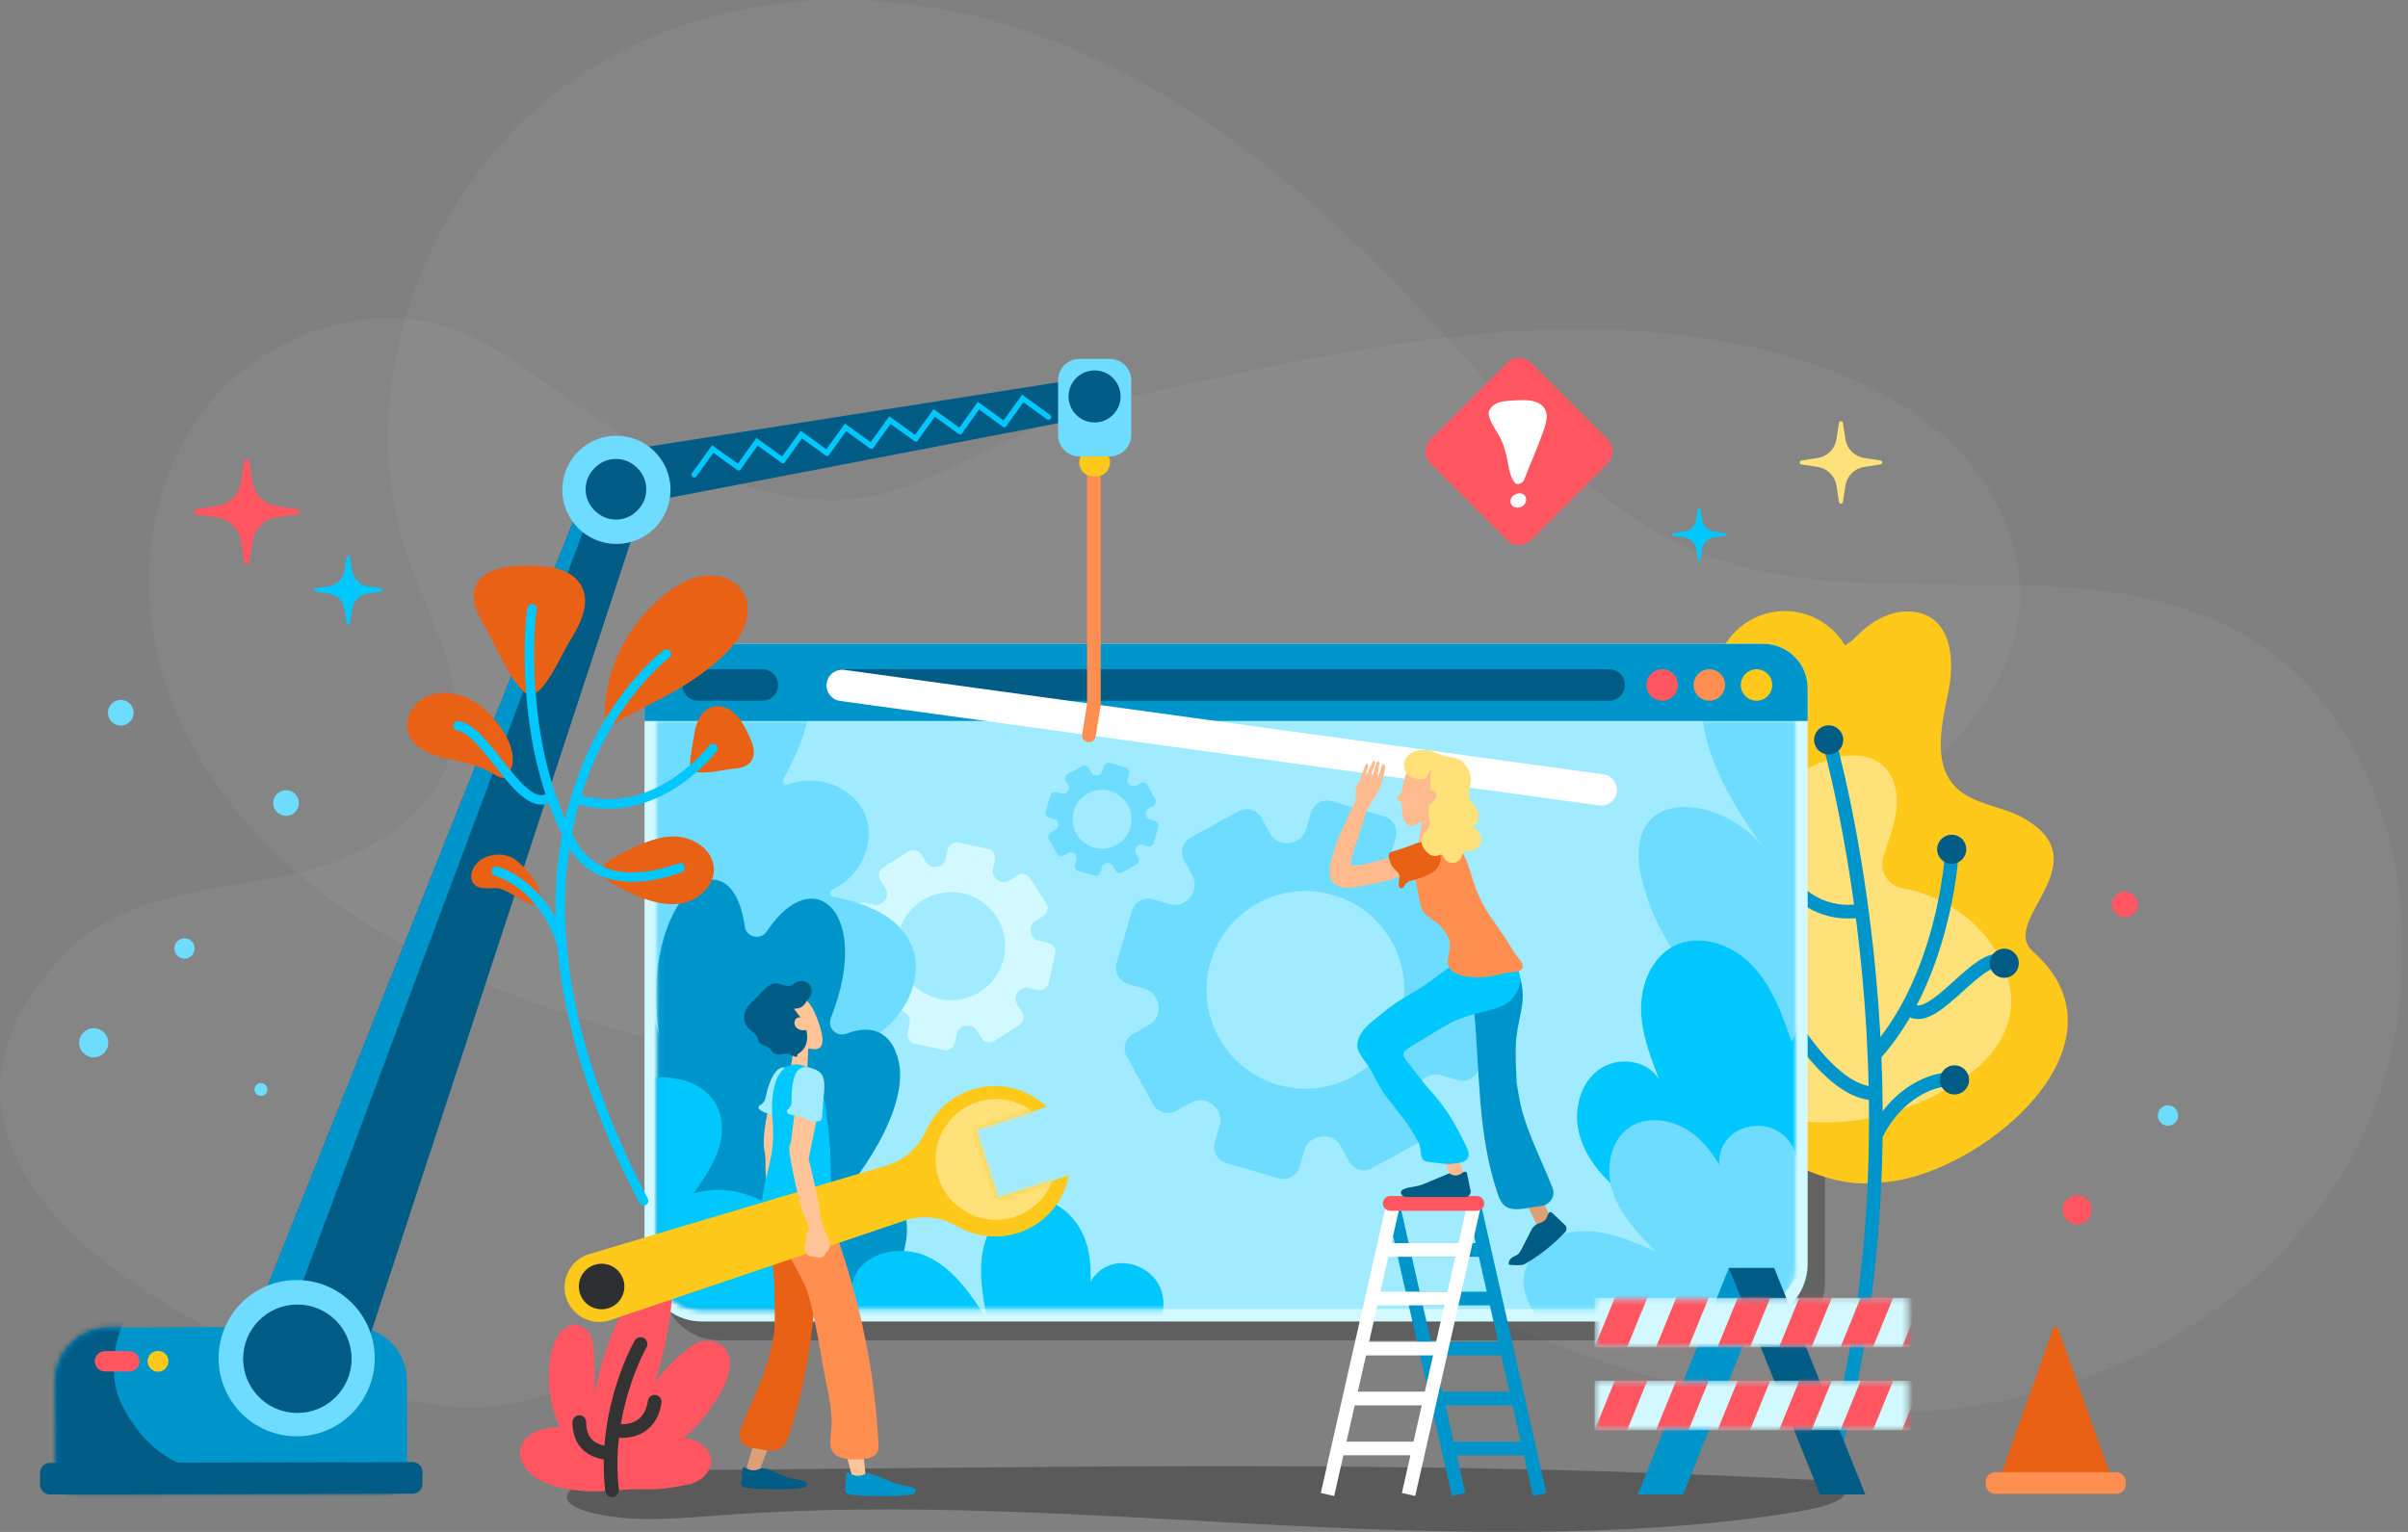 <svg width="440" height="280" viewBox="0 0 440 280" fill="none" xmlns="http://www.w3.org/2000/svg">
<rect x="0" y="0" width="440" height="280" fill="#808080" stroke="none"/>
<path opacity="0.04" d="M199.987 210.167C219.427 214.71 237.409 224.578 255.602 233.347C284.931 247.483 316.204 259.126 348.217 258.111C380.229 257.097 413.298 241.44 429.78 211.413C446.261 181.366 440.683 136.718 413.446 118.186C382.744 97.288 340.927 114.996 307.562 99.761C289.157 91.351 275.697 74.024 261.582 58.578C240.515 35.567 215.962 15.366 187.563 5.688C159.163 -3.989 126.433 -1.919 102.006 16.549C77.558 35.017 64.056 71.531 74.558 101.979C78.298 112.777 84.848 123.448 83.073 134.816C80.728 149.924 65.176 157.594 51.399 160.236C37.622 162.856 22.302 163.595 12.096 174.055C-30.967 218.238 52.54 254.562 81.911 257.055C102.682 258.809 115.255 247.187 129.687 232.354C150.099 211.435 172.032 203.659 199.987 210.167Z" fill="white"/>
<path opacity="0.04" d="M129.665 86.639C120.326 83.702 113.67 79.645 106.063 74.489C98.456 69.312 91.314 63.142 82.65 60.099C66.57 54.457 47.532 61.472 37.22 75.038C26.887 88.625 24.838 107.431 29.825 123.744C34.811 140.035 46.201 153.897 59.914 164.018C73.628 174.161 89.581 180.838 105.809 186.036C146.168 198.968 189.507 203.13 231.387 196.622C273.267 190.114 313.626 172.787 346.251 145.719C356.986 136.823 367.466 125.73 368.945 111.868C370.15 100.606 364.931 89.28 356.859 81.335C348.808 73.369 338.18 68.467 327.297 65.297C289.115 54.182 248.355 63.353 209.496 71.869C170.637 80.384 166.939 100.521 129.665 86.639Z" fill="white"/>
<path d="M71.05 272.924L13.322 273.051C11.568 273.051 10.152 271.635 10.152 269.902L10.089 252.491C10.067 247.06 14.463 242.644 19.893 242.623L64.499 242.517C69.93 242.496 74.346 246.891 74.346 252.343L74.409 269.543C74.43 271.402 72.909 272.924 71.05 272.924Z" fill="#0095CA"/>
<mask id="mask0_4004_19179" style="mask-type:luminance" maskUnits="userSpaceOnUse" x="10" y="242" width="65" height="32">
<path d="M70.056 272.945L13.892 273.072C11.842 273.072 10.152 271.402 10.152 269.353L10.089 252.512C10.067 247.081 14.463 242.665 19.893 242.644L64.499 242.538C69.93 242.517 74.346 246.912 74.346 252.364L74.409 268.571C74.43 270.959 72.465 272.924 70.056 272.945Z" fill="white"/>
</mask>
<g mask="url(#mask0_4004_19179)">
<path d="M25.472 237.129C21.034 242.095 19.28 250.716 22.239 256.696C25.197 262.676 29.867 267.62 38.256 269.226C46.306 270.747 84.404 268.761 90.595 271.255C93.68 272.501 97.146 274.445 97.526 277.763C97.843 280.446 62.027 288.391 59.597 289.553C57.146 290.716 54.357 290.8 51.652 290.864C44.13 291.054 36.607 291.244 29.085 291.455C23.338 291.603 17.315 291.688 12.202 289.067C8.039 286.933 4.891 283.172 2.693 279.052C0.496 274.931 -0.836 270.388 -2.146 265.909C-3.498 261.26 -4.871 256.569 -5.167 251.751C-5.463 246.934 -4.576 241.883 -1.808 237.911C1.32 233.474 6.602 230.832 11.991 230.135C17.379 229.438 25.282 229.839 30.437 231.572L25.472 237.129Z" fill="#005B85"/>
</g>
<path d="M75.424 273.008L9.117 273.156C8.123 273.156 7.32 272.353 7.32 271.381V269.184C7.32 268.191 8.123 267.388 9.095 267.388L75.402 267.24C76.395 267.24 77.198 268.043 77.198 269.015V271.212C77.198 272.205 76.395 273.008 75.424 273.008Z" fill="#005B85"/>
<path d="M23.633 250.673H19.174C18.16 250.673 17.315 249.849 17.315 248.814C17.315 247.8 18.139 246.955 19.174 246.955H23.633C24.647 246.955 25.492 247.779 25.492 248.814C25.492 249.849 24.668 250.673 23.633 250.673Z" fill="#FF5662"/>
<path d="M28.873 250.716C29.924 250.716 30.775 249.864 30.775 248.814C30.775 247.764 29.924 246.912 28.873 246.912C27.823 246.912 26.972 247.764 26.972 248.814C26.972 249.864 27.823 250.716 28.873 250.716Z" fill="#FEC91B"/>
<path d="M63.527 256.569L43.94 247.441L105.936 92.281L116.226 96.021L63.527 256.569Z" fill="#005B85"/>
<path d="M49.433 250.018L108.07 93.062L105.936 92.281L43.94 247.441L49.433 250.018Z" fill="#0095CA"/>
<path d="M198.634 76.327L120.304 91.372L117.79 81.737L197.324 69.248L198.634 76.327Z" fill="#005B85"/>
<path d="M126.854 86.765L130.235 82.074L134.947 85.455" stroke="#00C7FD" stroke-width="1" stroke-miterlimit="10" stroke-linecap="round"/>
<path d="M134.948 85.455L138.329 80.743L143.041 84.145" stroke="#00C7FD" stroke-width="1" stroke-miterlimit="10" stroke-linecap="round"/>
<path d="M143.02 84.145L146.422 79.433L151.112 82.814" stroke="#00C7FD" stroke-width="1" stroke-miterlimit="10" stroke-linecap="round"/>
<path d="M151.112 82.814L154.493 78.123L159.205 81.504" stroke="#00C7FD" stroke-width="1" stroke-miterlimit="10" stroke-linecap="round"/>
<path d="M159.226 81.504L162.607 76.792L167.319 80.173" stroke="#00C7FD" stroke-width="1" stroke-miterlimit="10" stroke-linecap="round"/>
<path d="M167.319 80.173L170.7 75.482L175.412 78.863" stroke="#00C7FD" stroke-width="1" stroke-miterlimit="10" stroke-linecap="round"/>
<path d="M175.412 78.863L178.793 74.151L183.505 77.553" stroke="#00C7FD" stroke-width="1" stroke-miterlimit="10" stroke-linecap="round"/>
<path d="M183.484 77.553L186.886 72.841L191.577 76.221" stroke="#00C7FD" stroke-width="1" stroke-miterlimit="10" stroke-linecap="round"/>
<path d="M112.634 99.422C118.096 99.422 122.523 94.995 122.523 89.533C122.523 84.072 118.096 79.644 112.634 79.644C107.173 79.644 102.745 84.072 102.745 89.533C102.745 94.995 107.173 99.422 112.634 99.422Z" fill="#6DDCFF"/>
<path d="M116.522 93.231L116.353 93.4C114.261 95.492 110.859 95.492 108.746 93.4L108.577 93.231C106.485 91.139 106.485 87.737 108.577 85.624L108.746 85.455C110.838 83.363 114.24 83.363 116.353 85.455L116.522 85.624C118.614 87.737 118.614 91.139 116.522 93.231Z" fill="#005B85"/>
<path d="M54.209 262.528C62.086 262.528 68.472 256.132 68.472 248.243C68.472 240.355 62.086 233.959 54.209 233.959C46.331 233.959 39.946 240.355 39.946 248.243C39.946 256.132 46.331 262.528 54.209 262.528Z" fill="#6DDCFF"/>
<path d="M54.336 258.259C59.809 258.259 64.246 253.822 64.246 248.349C64.246 242.876 59.809 238.439 54.336 238.439C48.863 238.439 44.426 242.876 44.426 248.349C44.426 253.822 48.863 258.259 54.336 258.259Z" fill="#005B85"/>
<path opacity="0.26" d="M322.945 244.968H131.462C125.651 244.968 120.939 240.256 120.939 234.445V129.216C120.939 124.737 124.573 121.102 129.053 121.102H325.354C329.833 121.102 333.468 124.737 333.468 129.216V234.445C333.468 240.256 328.756 244.968 322.945 244.968Z" fill="black"/>
<path d="M371.46 173.907C365.1 168.286 384.075 157.763 369.812 149.565C365.797 147.262 360.536 147.135 357.324 143.839C353.014 139.422 354.852 132.238 356.056 126.195C357.261 120.151 356.352 113.094 350.309 111.932C346.062 111.108 342.047 113.347 339.068 116.475C338.497 117.066 337.842 117.552 337.124 117.975C334.841 114.129 330.615 111.572 325.777 111.699C319.078 111.868 313.584 117.299 313.331 123.997C313.289 125.286 313.415 126.533 313.732 127.716C314.472 130.59 313.88 133.633 312.169 136.063C311.873 136.485 311.598 136.908 311.302 137.33C307.118 143.712 303.674 157.277 310.964 165.391C319.86 175.323 310.753 179.359 308.682 186.691C305.449 198.101 327.129 218.45 343.336 216.125C360.705 215.661 391.09 191.213 371.46 173.907Z" fill="#FEC91B"/>
<path d="M363.768 172.407C359.986 167.103 354.006 163.511 347.604 162.349C345.005 161.884 343.357 159.285 344.096 156.749C344.096 156.728 344.096 156.707 344.117 156.707C344.962 153.833 346.146 151.044 346.505 148.086C346.864 145.128 346.209 141.81 343.969 139.866C341.032 137.309 336.51 137.88 332.897 139.296C325.438 142.233 319.374 148.36 316.246 155.714C315.443 157.573 313.521 158.693 311.534 158.397L310.119 158.207C308.914 158.038 307.667 158.376 306.717 159.137C303.145 162.032 300.99 166.575 300.293 171.181C298.983 179.633 302.131 188.529 308.027 194.742C313.922 200.954 322.353 204.504 330.89 205.074C339.426 205.645 348.047 203.342 355.528 199.158C360.958 196.136 366.156 191.593 367.276 185.465C368.1 180.922 366.473 176.168 363.768 172.407Z" fill="#FFE17A"/>
<path d="M334.144 135.238C334.144 135.238 354.133 204.44 333.235 271.719" stroke="#0095CA" stroke-width="2.5" stroke-miterlimit="10" stroke-linecap="round"/>
<path d="M322.797 153.706C322.797 153.706 326.917 168.35 340.039 166.469" stroke="#0095CA" stroke-width="2.5" stroke-miterlimit="10" stroke-linecap="round"/>
<path d="M356.627 155.228C356.732 157.13 354.936 179.168 342.512 192.776" stroke="#0095CA" stroke-width="2.5" stroke-miterlimit="10" stroke-linecap="round"/>
<path d="M355.211 197.362C355.211 197.362 347.73 197.953 342.934 207.124" stroke="#0095CA" stroke-width="2.5" stroke-miterlimit="10" stroke-linecap="round"/>
<path d="M365.121 175.597C360.451 175.407 352.506 188.36 348.66 184.198" stroke="#0095CA" stroke-width="2.5" stroke-miterlimit="10" stroke-linecap="round"/>
<path d="M334.144 137.901C335.614 137.901 336.806 136.709 336.806 135.238C336.806 133.768 335.614 132.576 334.144 132.576C332.673 132.576 331.481 133.768 331.481 135.238C331.481 136.709 332.673 137.901 334.144 137.901Z" fill="#005B85"/>
<path d="M357.134 200.045C358.604 200.045 359.796 198.853 359.796 197.383C359.796 195.912 358.604 194.72 357.134 194.72C355.663 194.72 354.471 195.912 354.471 197.383C354.471 198.853 355.663 200.045 357.134 200.045Z" fill="#005B85"/>
<path d="M356.627 157.89C358.097 157.89 359.289 156.698 359.289 155.228C359.289 153.757 358.097 152.565 356.627 152.565C355.156 152.565 353.964 153.757 353.964 155.228C353.964 156.698 355.156 157.89 356.627 157.89Z" fill="#005B85"/>
<path d="M366.22 178.725C367.69 178.725 368.882 177.533 368.882 176.062C368.882 174.592 367.69 173.4 366.22 173.4C364.749 173.4 363.557 174.592 363.557 176.062C363.557 177.533 364.749 178.725 366.22 178.725Z" fill="#005B85"/>
<path d="M323.6 180.331C323.6 180.331 333.003 199.876 342.659 199.876" stroke="#0095CA" stroke-width="2.5" stroke-miterlimit="10" stroke-linecap="round"/>
<path d="M319.775 241.545H128.292C122.481 241.545 117.769 236.833 117.769 231.022V125.793C117.769 121.314 121.403 117.679 125.883 117.679H322.184C326.664 117.679 330.298 121.314 330.298 125.793V231.022C330.298 236.833 325.586 241.545 319.775 241.545Z" fill="#D2F9FF"/>
<path d="M120.051 131.773V231.318C120.051 235.692 123.601 239.263 127.996 239.263H320.071C324.445 239.263 328.016 235.713 328.016 231.318V131.773H120.051Z" fill="#A0EBFF"/>
<path d="M191.514 172.322L189.824 171.942C189.063 171.773 188.492 171.16 188.366 170.399C188.366 170.357 188.345 170.315 188.345 170.294C188.197 169.533 188.535 168.751 189.19 168.35L190.648 167.42C191.43 166.913 191.662 165.877 191.155 165.096L188.218 160.51C187.711 159.728 186.675 159.496 185.893 160.003L184.435 160.933C183.78 161.356 182.935 161.313 182.301 160.87C182.28 160.848 182.238 160.827 182.217 160.806C181.583 160.362 181.266 159.581 181.435 158.841L181.815 157.151C182.005 156.242 181.435 155.333 180.526 155.143L175.201 153.981C174.293 153.791 173.384 154.361 173.194 155.27L172.814 156.96C172.645 157.721 172.032 158.292 171.271 158.418C171.229 158.418 171.187 158.44 171.166 158.44C170.405 158.587 169.623 158.249 169.222 157.594L168.292 156.136C167.785 155.355 166.749 155.122 165.967 155.629L161.382 158.566C160.6 159.073 160.368 160.109 160.875 160.891L161.805 162.349C162.227 163.004 162.185 163.849 161.741 164.483C161.72 164.504 161.699 164.546 161.678 164.567C161.234 165.201 160.452 165.518 159.713 165.349L158.022 164.969C157.114 164.779 156.205 165.349 156.015 166.258L154.853 171.583C154.663 172.491 155.233 173.4 156.142 173.59L157.832 173.97C158.593 174.139 159.164 174.752 159.29 175.513C159.29 175.555 159.311 175.597 159.311 175.618C159.459 176.379 159.121 177.161 158.466 177.563L157.008 178.492C156.226 178.999 155.994 180.035 156.501 180.817L159.438 185.402C159.945 186.184 160.981 186.416 161.763 185.909L163.221 184.979C163.876 184.557 164.721 184.599 165.355 185.043C165.376 185.064 165.418 185.085 165.439 185.106C166.073 185.55 166.39 186.332 166.221 187.071L165.841 188.762C165.651 189.67 166.221 190.579 167.13 190.769L172.454 191.931C173.363 192.121 174.272 191.551 174.462 190.642L174.842 188.952C175.011 188.191 175.624 187.621 176.385 187.494C176.427 187.494 176.469 187.473 176.49 187.473C177.251 187.325 178.033 187.663 178.434 188.318L179.364 189.776C179.871 190.558 180.907 190.79 181.688 190.283L186.274 187.346C187.056 186.839 187.288 185.803 186.781 185.021L185.851 183.564C185.429 182.908 185.471 182.063 185.915 181.429C185.936 181.408 185.957 181.366 185.978 181.345C186.422 180.711 187.203 180.394 187.943 180.563L189.633 180.943C190.542 181.134 191.451 180.563 191.641 179.654L192.803 174.33C192.993 173.421 192.423 172.512 191.514 172.322ZM171.673 182.592C166.348 181.429 162.967 176.147 164.129 170.822C165.291 165.497 170.574 162.116 175.899 163.278C181.224 164.441 184.604 169.723 183.442 175.048C182.28 180.373 177.019 183.775 171.673 182.592Z" fill="#D2F9FF"/>
<path d="M239.565 148.53L238.677 151.572C238.276 152.925 237.092 153.897 235.698 154.045C235.634 154.045 235.55 154.066 235.486 154.066C234.071 154.235 232.718 153.537 232.021 152.291L230.5 149.502C229.676 148.001 227.795 147.452 226.316 148.276L217.589 153.073C216.089 153.897 215.539 155.777 216.363 157.256L217.885 160.046C218.561 161.292 218.413 162.814 217.526 163.912C217.483 163.976 217.441 164.018 217.399 164.081C216.511 165.18 215.053 165.666 213.701 165.265L210.658 164.377C209.031 163.891 207.299 164.842 206.834 166.469L204.044 176.02C203.558 177.647 204.509 179.38 206.136 179.845L209.179 180.732C210.531 181.134 211.503 182.317 211.651 183.712C211.651 183.775 211.673 183.859 211.673 183.923C211.842 185.339 211.144 186.691 209.898 187.388L207.108 188.91C205.608 189.734 205.059 191.614 205.883 193.093L210.679 201.82C211.503 203.32 213.384 203.87 214.863 203.046L217.652 201.524C218.899 200.848 220.42 200.996 221.519 201.884C221.583 201.926 221.625 201.968 221.688 202.01C222.787 202.898 223.273 204.356 222.872 205.708L221.984 208.751C221.498 210.378 222.449 212.111 224.076 212.576L233.627 215.365C235.254 215.851 236.987 214.9 237.452 213.273L238.339 210.23C238.741 208.878 239.924 207.906 241.318 207.758C241.382 207.758 241.466 207.737 241.53 207.737C242.945 207.568 244.298 208.265 244.995 209.512L246.516 212.301C247.341 213.801 249.221 214.351 250.7 213.526L259.427 208.73C260.927 207.906 261.477 206.025 260.653 204.546L259.131 201.757C258.455 200.51 258.603 198.989 259.49 197.89C259.533 197.827 259.575 197.784 259.617 197.721C260.505 196.622 261.963 196.136 263.315 196.538L266.358 197.425C267.985 197.911 269.718 196.96 270.182 195.333L272.972 185.782C273.458 184.155 272.507 182.423 270.88 181.958L267.837 181.07C266.485 180.669 265.513 179.485 265.365 178.091C265.365 178.027 265.344 177.943 265.344 177.88C265.175 176.464 265.872 175.111 267.119 174.414L269.908 172.893C271.408 172.069 271.957 170.188 271.133 168.709L266.337 159.982C265.513 158.482 263.632 157.933 262.153 158.757L259.364 160.278C258.117 160.954 256.596 160.806 255.497 159.919C255.433 159.877 255.391 159.834 255.328 159.792C254.229 158.905 253.743 157.447 254.145 156.094L255.032 153.051C255.518 151.424 254.567 149.692 252.94 149.227L243.389 146.438C241.762 145.952 240.051 146.881 239.565 148.53ZM255.877 185.972C253.088 195.545 243.051 201.06 233.479 198.27C223.907 195.481 218.392 185.444 221.181 175.872C223.97 166.3 234.007 160.785 243.579 163.574C253.173 166.342 258.666 176.379 255.877 185.972Z" fill="#6DDCFF"/>
<path d="M201.678 140.098L201.403 141.007C201.276 141.408 200.938 141.704 200.516 141.747C200.494 141.747 200.473 141.747 200.452 141.747C200.03 141.789 199.628 141.599 199.417 141.218L198.952 140.394C198.698 139.95 198.149 139.781 197.705 140.035L195.106 141.451C194.662 141.704 194.493 142.254 194.747 142.697L195.212 143.521C195.423 143.902 195.36 144.346 195.106 144.684C195.085 144.705 195.085 144.726 195.064 144.726C194.81 145.064 194.367 145.191 193.965 145.085L193.057 144.81C192.571 144.663 192.063 144.958 191.916 145.444L191.091 148.297C190.944 148.783 191.239 149.29 191.725 149.438L192.634 149.713C193.035 149.839 193.331 150.178 193.374 150.6C193.374 150.621 193.374 150.642 193.374 150.664C193.416 151.086 193.226 151.488 192.845 151.699L192.021 152.164C191.577 152.417 191.408 152.967 191.662 153.41L193.078 156.01C193.331 156.453 193.881 156.622 194.324 156.369L195.148 155.904C195.529 155.693 195.973 155.756 196.311 156.01C196.332 156.031 196.353 156.031 196.353 156.052C196.691 156.305 196.818 156.749 196.712 157.151L196.437 158.059C196.29 158.545 196.585 159.052 197.071 159.2L199.924 160.024C200.41 160.172 200.917 159.876 201.065 159.39L201.34 158.482C201.466 158.08 201.805 157.784 202.227 157.742C202.248 157.742 202.269 157.742 202.291 157.742C202.713 157.7 203.115 157.89 203.326 158.27L203.791 159.095C204.044 159.538 204.594 159.707 205.037 159.454L207.637 158.038C208.08 157.784 208.249 157.235 207.996 156.791L207.531 155.967C207.32 155.587 207.383 155.143 207.637 154.805C207.658 154.784 207.658 154.763 207.679 154.763C207.932 154.425 208.376 154.298 208.778 154.404L209.686 154.678C210.172 154.826 210.679 154.53 210.827 154.044L211.651 151.192C211.799 150.706 211.503 150.199 211.017 150.051L210.109 149.776C209.707 149.649 209.411 149.311 209.369 148.889C209.369 148.867 209.369 148.846 209.369 148.825C209.327 148.403 209.517 148.001 209.897 147.79L210.722 147.325C211.165 147.071 211.334 146.522 211.081 146.078L209.665 143.479C209.411 143.035 208.862 142.866 208.418 143.12L207.594 143.585C207.214 143.796 206.77 143.733 206.432 143.479C206.411 143.458 206.39 143.458 206.39 143.437C206.052 143.183 205.925 142.74 206.031 142.338L206.305 141.43C206.453 140.944 206.157 140.436 205.671 140.289L202.819 139.464C202.333 139.338 201.826 139.612 201.678 140.098ZM206.538 151.255C205.714 154.108 202.713 155.756 199.861 154.911C197.008 154.066 195.36 151.086 196.205 148.234C197.029 145.381 200.03 143.733 202.882 144.578C205.735 145.402 207.383 148.403 206.538 151.255Z" fill="#6DDCFF"/>
<mask id="mask1_4004_19179" style="mask-type:luminance" maskUnits="userSpaceOnUse" x="120" y="131" width="209" height="109">
<path d="M120.051 131.773V231.318C120.051 235.692 123.601 239.263 127.996 239.263H320.071C324.445 239.263 328.016 235.713 328.016 231.318V131.773H120.051Z" fill="white"/>
</mask>
<g mask="url(#mask1_4004_19179)">
<path d="M101.16 136.21C101.752 132.618 102.851 129.111 104.499 125.857C106.591 121.715 109.401 117.954 112.993 115.017C118.551 110.474 126.052 108.086 133.088 109.523C140.125 110.96 146.379 116.538 147.753 123.574C149.042 130.083 146.316 136.548 143.146 142.465C142.851 143.035 143.421 143.648 144.013 143.416C149.147 141.282 156.099 143.796 158.149 149.1C160.114 154.213 157.008 160.447 152.084 162.581C151.472 162.835 151.556 163.722 152.211 163.87C158.212 165.138 164.34 167.399 166.601 172.872C168.841 178.365 165.819 184.895 161.107 188.508C156.395 192.121 150.394 193.516 144.604 194.826C137.42 196.432 130.13 198.059 122.777 197.7C115.423 197.34 107.88 194.763 103.041 189.205C100.991 186.839 99.555 184.113 98.477 181.197C96.279 175.259 95.772 168.836 96.808 162.602L101.16 136.21Z" fill="#6DDCFF"/>
<path d="M120.685 252.765C164.721 261.45 180.442 202.856 149.866 222.866C157.515 215.449 166.01 202.454 164.235 194.129C162.967 188.17 158.825 187.304 154.705 188.931C152.888 189.649 151.092 187.874 151.81 186.078C159.396 167.04 148.831 157.108 140.125 170.23C139.005 171.921 136.364 171.35 136.089 169.343C133.532 151.128 116.353 163.87 120.537 189.945C119.417 182.908 112.402 175.766 106.823 183.014C101.858 191.17 103.274 201.081 105.682 210.42C103.274 201.714 90.701 193.833 87.299 206.131C83.179 226.078 98.688 248.434 120.685 252.765Z" fill="#0095CA"/>
<path d="M358.042 196.094C411.692 186.247 403.324 112.988 377.693 149.248C383.039 137.436 386.822 118.968 381.116 110.347C377.038 104.177 371.967 105.064 368.016 108.72C366.283 110.326 363.473 109.142 363.473 106.776C363.557 81.863 347.181 75.355 343.187 94.076C342.68 96.485 339.447 97.035 338.243 94.879C327.234 75.44 313.499 97.5 329.875 125.117C325.459 117.679 314.366 112.735 311.259 123.405C309.294 134.837 315.295 145.402 322.205 154.89C315.591 146.121 297.863 142.824 299.511 158.249C303.737 182.655 331.249 201.017 358.042 196.094Z" fill="#6DDCFF"/>
<path d="M155.973 233.769C157.811 228.761 164.784 227.43 169.602 229.733C174.419 232.037 177.526 236.77 180.399 241.271C179.533 236.791 178.667 232.142 179.787 227.726C180.906 223.31 184.625 219.21 189.19 219.21C193.564 219.21 197.198 223.014 198.487 227.177C199.776 231.36 199.248 235.84 198.719 240.172C197.325 236.791 199.332 232.48 202.776 231.255C206.221 230.008 210.404 231.889 211.926 235.206C213.447 238.524 212.243 242.813 209.327 245.011C210.806 240.383 221.794 248.096 210.362 255.09C204.699 258.576 199.839 260.71 188.218 262.042C166.643 264.514 151.134 246.87 155.973 233.769Z" fill="#00C7FD"/>
<path d="M295.496 217.372C292.284 214.625 289.495 211.117 288.502 206.997C287.53 202.877 288.692 198.059 292.094 195.544C295.496 193.009 301.117 193.664 303.188 197.362C301.561 193.157 299.891 188.846 299.87 184.345C299.849 179.844 301.814 175.048 305.787 172.956C310.478 170.505 316.5 172.597 320.155 176.443C323.811 180.267 325.649 185.444 327.382 190.431C330.044 183.965 338.877 180.964 344.92 184.472C350.963 188.001 352.717 197.171 348.386 202.665C352.041 199.665 358.148 202.919 359.183 207.546C360.219 212.174 357.598 216.865 354.281 220.225C346.589 227.979 335.073 230.05 324.741 227.515C314.366 224.979 304.075 224.704 295.496 217.372Z" fill="#00C7FD"/>
<path d="M278.571 235.777C277.387 230.705 282.353 225.845 287.509 225.148C292.686 224.451 297.757 226.606 302.533 228.74C299.405 225.549 296.193 222.232 294.736 218.027C293.278 213.822 294.102 208.455 297.82 206.004C301.392 203.658 306.399 204.778 309.696 207.504C312.992 210.209 315 214.16 316.88 217.985C313.922 215.999 313.246 211.392 315.38 208.518C317.514 205.666 321.951 204.926 324.994 206.828C328.016 208.709 329.347 212.85 328.164 216.231C326.896 211.667 339.997 212.026 334.439 223.901C331.692 229.797 328.882 234.15 320.113 241.503C303.843 255.132 281.698 249.068 278.571 235.777Z" fill="#6DDCFF"/>
</g>
<mask id="mask2_4004_19179" style="mask-type:luminance" maskUnits="userSpaceOnUse" x="120" y="131" width="209" height="109">
<path d="M120.051 131.773V231.318C120.051 235.692 123.601 239.263 127.996 239.263H320.071C324.445 239.263 328.016 235.713 328.016 231.318V131.773H120.051Z" fill="white"/>
</mask>
<g mask="url(#mask2_4004_19179)">
<path d="M100.189 211.646C103.337 206.87 106.697 201.884 112.17 198.946C117.664 196.009 125.947 196.009 129.814 200.404C132.053 202.961 132.349 206.448 131.462 209.533C130.574 212.618 128.63 215.407 126.707 218.154C137.061 215.048 147.584 223.606 147.774 230.24C147.964 236.854 142.259 242.961 135.054 245.645C127.848 248.349 113.733 248.096 106.105 246.405C98.942 244.82 91.694 241.609 88.483 235.988C85.672 231.086 86.496 225.148 89.159 220.204C91.8 215.238 96.09 211.033 100.316 206.913" fill="#00C7FD"/>
</g>
<path d="M330.298 131.773V125.793C330.298 121.314 326.664 117.679 322.184 117.679H125.883C121.403 117.679 117.769 121.314 117.769 125.793V131.773H330.298Z" fill="#0095CA"/>
<path d="M294.038 128.075H154.029C152.444 128.075 151.155 126.786 151.155 125.201C151.155 123.617 152.444 122.328 154.029 122.328H294.038C295.623 122.328 296.912 123.617 296.912 125.201C296.912 126.786 295.623 128.075 294.038 128.075Z" fill="#005B85"/>
<path d="M306.59 125.201C306.59 126.786 305.301 128.075 303.716 128.075C302.132 128.075 300.843 126.786 300.843 125.201C300.843 123.617 302.132 122.328 303.716 122.328C305.301 122.328 306.59 123.617 306.59 125.201Z" fill="#FF5662"/>
<path d="M312.338 128.075C313.925 128.075 315.211 126.789 315.211 125.201C315.211 123.614 313.925 122.328 312.338 122.328C310.75 122.328 309.464 123.614 309.464 125.201C309.464 126.789 310.75 128.075 312.338 128.075Z" fill="#FF8F51"/>
<path d="M320.958 128.075C322.546 128.075 323.832 126.789 323.832 125.201C323.832 123.614 322.546 122.328 320.958 122.328C319.371 122.328 318.085 123.614 318.085 125.201C318.085 126.789 319.371 128.075 320.958 128.075Z" fill="#FEC91B"/>
<path d="M139.301 128.075H127.552C125.967 128.075 124.678 126.786 124.678 125.201C124.678 123.617 125.967 122.328 127.552 122.328H139.301C140.885 122.328 142.174 123.617 142.174 125.201C142.174 126.786 140.885 128.075 139.301 128.075Z" fill="#005B85"/>
<path opacity="0.3" d="M333.277 270.663C333.172 270.642 331.735 270.515 331.629 270.515C261.476 266.817 199.311 268.106 128.165 268.677C122.671 268.719 116.987 268.782 112.022 269.585C107.056 270.388 102.936 272.184 103.654 274.044C104.415 276.009 110.183 277.319 115.888 277.572C121.594 277.826 127.341 277.277 133.004 276.854C165.08 274.551 198.022 276.875 230.267 278.587C262.491 280.298 296.891 281.27 326.769 276.579C330.066 276.051 333.404 275.438 335.496 274.424C337.271 273.558 337.863 272.353 336.51 271.445C335.707 270.916 334.44 270.811 333.277 270.663Z" fill="black"/>
<path d="M22.07 132.618C23.365 132.618 24.415 131.568 24.415 130.273C24.415 128.977 23.365 127.927 22.07 127.927C20.774 127.927 19.724 128.977 19.724 130.273C19.724 131.568 20.774 132.618 22.07 132.618Z" fill="#6DDCFF"/>
<path d="M17.125 193.262C18.596 193.262 19.788 192.07 19.788 190.6C19.788 189.13 18.596 187.938 17.125 187.938C15.655 187.938 14.463 189.13 14.463 190.6C14.463 192.07 15.655 193.262 17.125 193.262Z" fill="#6DDCFF"/>
<path d="M52.265 149.121C53.56 149.121 54.61 148.071 54.61 146.776C54.61 145.48 53.56 144.43 52.265 144.43C50.969 144.43 49.919 145.48 49.919 146.776C49.919 148.071 50.969 149.121 52.265 149.121Z" fill="#6DDCFF"/>
<path d="M33.712 175.217C34.739 175.217 35.572 174.385 35.572 173.358C35.572 172.331 34.739 171.498 33.712 171.498C32.685 171.498 31.853 172.331 31.853 173.358C31.853 174.385 32.685 175.217 33.712 175.217Z" fill="#6DDCFF"/>
<path d="M47.679 200.32C48.333 200.32 48.863 199.79 48.863 199.137C48.863 198.483 48.333 197.953 47.679 197.953C47.026 197.953 46.496 198.483 46.496 199.137C46.496 199.79 47.026 200.32 47.679 200.32Z" fill="#6DDCFF"/>
<path d="M388.258 167.652C389.554 167.652 390.604 166.602 390.604 165.307C390.604 164.012 389.554 162.961 388.258 162.961C386.963 162.961 385.913 164.012 385.913 165.307C385.913 166.602 386.963 167.652 388.258 167.652Z" fill="#FF5662"/>
<path d="M379.553 223.796C381.023 223.796 382.215 222.604 382.215 221.133C382.215 219.663 381.023 218.471 379.553 218.471C378.082 218.471 376.89 219.663 376.89 221.133C376.89 222.604 378.082 223.796 379.553 223.796Z" fill="#FF5662"/>
<path d="M396.14 205.75C397.167 205.75 397.999 204.918 397.999 203.891C397.999 202.864 397.167 202.031 396.14 202.031C395.113 202.031 394.28 202.864 394.28 203.891C394.28 204.918 395.113 205.75 396.14 205.75Z" fill="#6DDCFF"/>
<path d="M63.95 101.789L64.33 104.304C64.563 105.762 65.704 106.924 67.162 107.135L69.676 107.515C70.014 107.558 70.014 108.065 69.676 108.128L67.162 108.509C65.704 108.741 64.542 109.882 64.33 111.34L63.95 113.855C63.908 114.193 63.401 114.193 63.337 113.855L62.957 111.34C62.724 109.882 61.584 108.72 60.126 108.509L57.611 108.128C57.273 108.086 57.273 107.579 57.611 107.515L60.126 107.135C61.584 106.903 62.746 105.762 62.957 104.304L63.337 101.789C63.401 101.451 63.908 101.451 63.95 101.789Z" fill="#00C7FD"/>
<path d="M45.545 84.293L46.137 88.139C46.475 90.379 48.229 92.132 50.49 92.492L54.336 93.083C54.864 93.168 54.864 93.928 54.336 94.013L50.49 94.605C48.25 94.943 46.496 96.697 46.137 98.958L45.545 102.782C45.461 103.31 44.7 103.31 44.616 102.782L44.024 98.936C43.686 96.697 41.932 94.943 39.671 94.584L35.825 93.992C35.297 93.907 35.297 93.147 35.825 93.062L39.671 92.471C41.911 92.132 43.665 90.379 44.024 88.118L44.616 84.272C44.7 83.765 45.461 83.765 45.545 84.293Z" fill="#FF5662"/>
<path d="M310.245 92.978L309.95 94.943C309.781 96.084 308.872 96.993 307.731 97.162L305.766 97.457C305.491 97.5 305.491 97.88 305.766 97.922L307.731 98.218C308.872 98.387 309.781 99.296 309.95 100.437L310.245 102.402C310.288 102.677 310.668 102.677 310.71 102.402L311.006 100.437C311.175 99.296 312.084 98.387 313.225 98.218L315.19 97.922C315.465 97.88 315.465 97.5 315.19 97.457L313.225 97.162C312.084 96.993 311.175 96.084 311.006 94.943L310.71 92.978C310.689 92.703 310.288 92.703 310.245 92.978Z" fill="#00C7FD"/>
<path d="M336.024 77.299L335.56 80.3C335.285 82.053 333.911 83.427 332.158 83.702L329.157 84.166C328.734 84.23 328.734 84.822 329.157 84.885L332.158 85.35C333.911 85.624 335.285 86.998 335.56 88.752L336.024 91.752C336.088 92.175 336.679 92.175 336.743 91.752L337.208 88.752C337.482 86.998 338.856 85.624 340.61 85.35L343.61 84.885C344.033 84.822 344.033 84.23 343.61 84.166L340.61 83.702C338.856 83.427 337.482 82.053 337.208 80.3L336.743 77.299C336.679 76.876 336.088 76.876 336.024 77.299Z" fill="#FFE17A"/>
<path d="M269.485 220.816L281.339 273.156" stroke="#0095CA" stroke-width="2.5" stroke-miterlimit="10"/>
<path d="M254.673 220.817L266.527 273.156" stroke="#0095CA" stroke-width="2.5" stroke-miterlimit="10"/>
<path d="M271.45 228.466H256.384" stroke="#0095CA" stroke-width="2.5" stroke-miterlimit="10"/>
<path d="M273.183 237.34H258.117" stroke="#0095CA" stroke-width="2.5" stroke-miterlimit="10"/>
<path d="M275.169 246.49H260.103" stroke="#0095CA" stroke-width="2.5" stroke-miterlimit="10"/>
<path d="M277.134 255.618H262.068" stroke="#0095CA" stroke-width="2.5" stroke-miterlimit="10"/>
<path d="M279.691 264.746H264.646" stroke="#0095CA" stroke-width="2.5" stroke-miterlimit="10"/>
<path d="M254.419 220.817L242.565 273.156" stroke="white" stroke-width="2.5" stroke-miterlimit="10"/>
<path d="M269.231 220.816L257.377 273.156" stroke="white" stroke-width="2.5" stroke-miterlimit="10"/>
<path d="M252.454 228.466H267.498" stroke="white" stroke-width="2.5" stroke-miterlimit="10"/>
<path d="M250.721 237.34H265.766" stroke="white" stroke-width="2.5" stroke-miterlimit="10"/>
<path d="M248.735 246.49H263.801" stroke="white" stroke-width="2.5" stroke-miterlimit="10"/>
<path d="M246.77 255.618H261.836" stroke="white" stroke-width="2.5" stroke-miterlimit="10"/>
<path d="M244.319 264.746H259.385" stroke="white" stroke-width="2.5" stroke-miterlimit="10"/>
<path d="M269.844 221.302H254.039C253.299 221.302 252.686 220.69 252.686 219.95C252.686 219.211 253.299 218.598 254.039 218.598H269.844C270.584 218.598 271.196 219.211 271.196 219.95C271.218 220.69 270.605 221.302 269.844 221.302Z" fill="#FF5662"/>
<path d="M132.117 253.716C133.553 250.927 134.314 246.849 131.039 245.412C129.539 244.757 127.785 245.032 126.454 245.983C123.834 247.842 121.551 250.124 119.65 252.702C121.425 247.229 122.545 241.545 122.904 235.798C122.967 234.974 122.714 234.129 122.143 233.537C120.643 231.994 118.551 233.347 117.241 234.72C112.761 239.453 109.824 248.391 108.662 254.794C108.662 254.794 108.725 247.948 108.387 245.814C108.176 244.482 107.648 243.193 106.464 242.538C103.739 241.038 101.52 244.081 100.844 246.722C99.66 251.392 100.273 256.463 102.302 260.858C102.027 260.858 101.752 260.858 101.457 260.858C99.491 260.985 97.526 261.577 96.301 262.718C94.061 264.789 95.012 268.064 97.569 269.881C100.125 271.719 103.844 272.374 107.394 272.565C108.683 272.628 111.24 272.586 114.642 272.248C115.424 272.163 117.389 272.205 118.171 272.226C120.326 272.269 121.932 272.079 125.735 271.339C127.088 271.064 128.377 270.346 129.18 269.226C131.525 265.972 128.102 262.887 124.89 262.908C127.869 260.33 130.321 257.203 132.117 253.716Z" fill="#FF5662"/>
<path d="M117.051 245.666C117.051 245.666 110.141 257.583 111.832 272.374" stroke="#333333" stroke-width="2.5" stroke-miterlimit="10" stroke-linecap="round"/>
<path d="M105.852 259.929C105.852 265.845 111.494 265.57 111.494 265.57" stroke="#333333" stroke-width="2.5" stroke-miterlimit="10" stroke-linecap="round"/>
<path d="M119.629 256.21C118.614 262.739 112.423 261.471 112.423 261.471" stroke="#333333" stroke-width="2.5" stroke-miterlimit="10" stroke-linecap="round"/>
<path d="M275.338 98.683L261.392 84.737C260.166 83.511 260.166 81.525 261.392 80.3L275.338 66.354C276.563 65.128 278.55 65.128 279.775 66.354L293.721 80.3C294.947 81.525 294.947 83.511 293.721 84.737L279.775 98.683C278.55 99.909 276.563 99.909 275.338 98.683Z" fill="#FF5662"/>
<path d="M274.26 80.278C273.627 78.863 271.366 76.158 272.19 74.869C273.162 73.348 274.746 73.305 276.86 73.179C278.571 73.073 280.536 73.052 281.741 74.087C283.156 75.334 282.565 77.278 281.994 78.863C280.726 82.434 279.606 84.758 278.487 87.737C278.254 88.329 277.176 88.773 276.775 88.224C275.275 86.195 275.93 84.061 274.26 80.278Z" fill="white"/>
<path d="M276.585 90.527C276.099 90.886 275.887 91.478 276.056 92.006C276.12 92.175 276.225 92.344 276.373 92.471C276.859 92.893 277.726 92.872 278.296 92.45C278.803 92.048 279.015 91.33 278.761 90.801C278.74 90.738 278.698 90.696 278.677 90.653C278.254 90.062 277.324 89.999 276.69 90.484L276.585 90.527Z" fill="white"/>
<path d="M144.753 207.589C144.436 205.771 143.633 204.039 142.428 202.644C142.069 202.243 141.625 201.82 141.076 201.862C140.125 201.926 139.555 207.483 139.555 208.434C139.555 211.265 139.872 209.828 139.872 212.66C139.872 214.35 139.872 216.083 140.463 217.689C141.034 219.295 142.28 220.732 143.95 221.07" fill="#FFC599"/>
<path d="M140.062 199.897C140.188 199.284 140.358 198.629 140.632 198.017C140.696 197.848 140.759 197.657 140.822 197.488C141.435 196.115 142.238 194.615 144.161 195.27C144.499 195.396 145.281 195.882 145.556 196.115C146.464 196.854 146.591 197.679 146.422 198.798C146.253 199.982 145.999 200.531 145.408 202.306C145.154 203.151 144.922 203.975 144.668 204.821C144.562 205.159 144.245 205.37 143.886 205.328C143.379 205.264 142.83 205.138 142.344 204.905C141.752 204.609 141.351 203.997 140.738 203.722C140.062 203.405 139.195 203.257 138.709 202.708C138.519 202.496 138.604 202.137 138.857 202.01C139.132 201.884 139.386 201.672 139.555 201.398C139.639 201.292 139.702 201.165 139.766 201.038C139.893 200.616 139.998 200.214 140.062 199.897Z" fill="#A0EBFF"/>
<path d="M145.26 190.029L144.372 196.03L147.457 196.284L147.774 190.093L145.26 190.029Z" fill="#FFC599"/>
<path d="M140.463 189.227C139.322 186.332 140.569 183.141 143.21 182.106C145.323 181.282 146.992 181.894 148.303 184.028C148.641 184.578 148.936 185.212 149.232 185.951C150.373 188.846 151.176 192.227 148.387 191.72C143.083 190.79 141.604 192.142 140.463 189.227Z" fill="#FFC599"/>
<path d="M144.393 192.755C143.421 192.206 142.597 193.114 141.604 192.607C140.738 192.164 141.16 191.593 139.491 191.044C139.005 190.875 138.646 190.473 138.477 189.987C138.435 189.86 138.414 189.755 138.414 189.755C138.244 188.973 137.399 188.571 136.829 188.022C136.089 187.283 135.772 186.141 136.089 185.127C136.385 184.134 136.998 183.5 137.737 182.803C138.561 182.042 138.857 181.577 139.702 180.817C140.252 180.331 140.844 179.802 141.562 179.739C142.555 179.654 143.506 180.457 144.457 180.162C144.879 180.035 145.154 179.654 145.598 179.485C147.901 178.661 148.767 180.901 148.049 182.148C147.901 182.38 147.647 182.549 147.373 183.035C145.873 185.592 144.013 183.099 145.978 185.571C147.795 187.832 148.26 191.234 145.788 192.65C145.64 192.734 145.682 192.988 145.682 193.03C145.64 193.389 144.668 192.903 144.393 192.755Z" fill="#005B85"/>
<path d="M145.344 187.599C145.788 188.381 147.056 188.445 147.563 188.17C148.049 187.895 147.478 187.156 147.14 186.585C146.823 186.015 146.147 185.782 145.64 186.057C145.154 186.332 145.006 187.029 145.344 187.599Z" fill="#FFC599"/>
<path d="M136.301 268.803H138.752L141.182 262.485H138.076L136.301 268.803Z" fill="#DD9F76"/>
<path d="M147.246 270.895C146.908 270.578 145.619 270.43 145.049 270.325C144.647 270.24 144.182 270.135 143.802 269.966C142.936 269.606 140.4 268.571 140.4 268.571C139.914 268.317 139.343 268.275 138.836 268.465C138.646 268.529 138.456 268.592 138.35 268.634C137.463 268.888 136.956 268.698 136.153 268.212C135.941 268.085 135.688 268.233 135.688 268.465L135.477 271.064C135.434 271.529 135.793 271.825 136.258 271.91C138.456 272.269 144.626 272.311 146.824 271.91C147.394 271.804 147.648 271.255 147.246 270.895Z" fill="#005B85"/>
<path d="M150.732 228.656C149.908 231.065 149.359 233.579 149.127 236.115C148.218 245.264 147.246 253.125 144.182 262.274C143.865 263.204 143.485 264.218 142.576 264.746C141.541 265.338 140.167 265.127 138.984 264.915C138.477 264.831 136.998 264.535 136.998 264.535C135.54 264.197 134.737 262.781 135.223 261.492C137.019 256.822 139.533 252.132 140.717 247.293C141.118 245.602 141.456 244.039 141.52 242.898C141.604 241.313 141.583 239.052 141.499 235.206C141.393 230.748 139.977 224.81 141.308 220.542C141.625 219.506 141.477 219.316 142.323 218.577C143.907 217.203 147.267 221.028 149.401 221.323C150.352 221.45 151.409 221.662 151.916 222.401C152.296 222.929 152.275 223.627 152.254 224.261L150.732 228.656Z" fill="#E96115"/>
<path d="M155.762 270.092H158.213L157.558 263.796H154.114L155.762 270.092Z" fill="#FFC599"/>
<path d="M167.109 272.057C166.729 271.719 165.355 271.571 164.742 271.445C164.299 271.36 163.813 271.233 163.39 271.064C162.46 270.663 159.734 269.564 159.734 269.564C159.227 269.289 158.614 269.247 158.044 269.437C157.833 269.522 157.643 269.585 157.516 269.627C156.565 269.902 155.994 269.691 155.149 269.184C154.938 269.057 154.642 269.205 154.663 269.458L154.431 272.248C154.388 272.734 154.769 273.072 155.276 273.156C157.643 273.537 164.299 273.579 166.665 273.156C167.257 273.029 167.532 272.438 167.109 272.057Z" fill="#0095CA"/>
<path d="M151.155 221.154C156.543 235.101 159.776 249.11 160.516 263.922C160.537 264.387 160.558 264.873 160.368 265.317C159.861 266.479 158.234 266.711 156.882 266.754C155.085 266.817 152.951 266.69 152.064 265.211C151.451 264.197 151.726 262.95 151.853 261.809C152.212 258.83 151.599 255.829 150.986 252.871C150.289 249.49 149.972 246.912 149.275 243.532C148.894 241.672 147.943 236.77 147.119 235.037C146.19 233.093 144.964 230.621 143.675 228.867C140.801 225.021 141.034 223.458 140.801 221.471C140.548 219.358 141.456 220.309 142.893 218.661C144.858 216.421 146.739 217.879 149.824 217.795" fill="#FF8F51"/>
<path d="M141.182 204.99C141.71 211.434 139.829 214.245 139.28 219.105L138.35 222.232C138.35 224.239 140.104 223.056 142.238 222.972C146.697 222.781 152.338 227.43 153.078 222.866C153.437 220.647 151.916 218.196 151.874 216.273C151.831 214.456 151.683 211.688 151.726 210.357C151.726 210.357 151.261 205.011 150.838 202.391C150.373 199.475 149.782 195.967 147.14 194.911C147.14 194.911 146.274 194.551 145.513 194.551C139.956 194.572 141.182 204.99 141.182 204.99Z" fill="#00C7FD"/>
<path d="M178.265 206.469L191.282 202.306C187.753 198.946 182.555 197.573 177.589 199.158C173.701 200.404 170.764 203.194 169.222 206.638C167.848 209.723 165.228 212.068 161.995 213.019L107.711 229.205C104.288 230.198 102.386 233.833 103.464 237.213C104.542 240.594 108.218 242.433 111.578 241.27L165.249 223.119C168.44 222.021 171.926 222.401 174.842 224.113C178.096 226.014 182.132 226.585 185.999 225.359C190.965 223.774 194.388 219.633 195.318 214.836L182.301 218.999L178.265 206.469Z" fill="#FEC91B"/>
<path d="M109.93 239.305C112.229 239.305 114.092 237.442 114.092 235.143C114.092 232.844 112.229 230.98 109.93 230.98C107.631 230.98 105.767 232.844 105.767 235.143C105.767 237.442 107.631 239.305 109.93 239.305Z" fill="#2E2F33"/>
<mask id="mask3_4004_19179" style="mask-type:luminance" maskUnits="userSpaceOnUse" x="103" y="198" width="93" height="44">
<path d="M178.265 206.469L191.282 202.306C187.753 198.946 182.555 197.573 177.589 199.158C173.701 200.404 170.764 203.194 169.222 206.638C167.848 209.723 165.228 212.068 161.995 213.019L107.711 229.205C104.288 230.198 102.386 233.833 103.464 237.213C104.542 240.594 108.218 242.433 111.578 241.27L165.249 223.119C168.44 222.021 171.926 222.401 174.842 224.113C178.096 226.014 182.132 226.585 185.999 225.359C190.965 223.774 194.388 219.633 195.318 214.836L182.301 218.999L178.265 206.469Z" fill="white"/>
</mask>
<g mask="url(#mask3_4004_19179)">
<path d="M181.984 222.95C188.076 222.95 193.014 218.012 193.014 211.92C193.014 205.829 188.076 200.89 181.984 200.89C175.893 200.89 170.954 205.829 170.954 211.92C170.954 218.012 175.893 222.95 181.984 222.95Z" fill="#FFE17A"/>
</g>
<path d="M148.176 213.526C148.831 216.316 149.549 219.379 149.845 221.809C149.887 222.169 149.993 222.739 150.077 223.098L150.225 223.732C150.225 223.732 150.5 224.514 151.303 226.331C152.233 228.402 150.986 228.804 150.986 228.804L150.796 229.184C150.542 229.691 150.014 229.966 149.486 229.86L147.88 229.564C147.732 229.543 147.605 229.438 147.521 229.311L147.014 228.423C146.887 228.191 146.887 227.916 147.014 227.684L147.035 227.641C147.288 227.219 147.331 226.733 147.288 226.226C147.246 225.782 147.436 225.402 147.626 225.148C147.817 224.894 147.859 224.556 147.753 224.261L146.654 221.281C145.788 218.682 145.006 215.048 144.541 212.322C144.372 211.308 143.929 209.744 144.499 208.899L145.281 202.75L147.584 203.236L149.401 203.806L147.753 211.815L148.176 213.526Z" fill="#FFC599"/>
<path d="M144.647 200.447C144.647 199.834 144.668 199.137 144.795 198.482C144.816 198.291 144.837 198.122 144.879 197.932C145.175 196.474 145.64 194.826 147.648 195.058C148.007 195.101 148.873 195.418 149.19 195.587C150.225 196.115 150.542 196.897 150.606 198.017C150.69 199.2 150.564 199.792 150.373 201.651C150.31 202.517 150.247 203.405 150.204 204.271C150.183 204.631 149.908 204.905 149.549 204.947C149.042 204.99 148.472 204.99 147.964 204.863C147.309 204.715 146.781 204.208 146.147 204.039C145.429 203.87 144.541 203.912 143.95 203.489C143.717 203.32 143.717 202.961 143.95 202.792C144.203 202.602 144.393 202.348 144.499 202.053C144.541 201.926 144.584 201.799 144.626 201.651C144.647 201.186 144.647 200.785 144.647 200.447Z" fill="#A0EBFF"/>
<path d="M307.54 273.156H299.257L315.908 231.762H324.191L307.54 273.156Z" fill="#0095CA"/>
<path d="M332.559 273.156H340.842L324.191 231.762H315.908L332.559 273.156Z" fill="#005B85"/>
<mask id="mask4_4004_19179" style="mask-type:luminance" maskUnits="userSpaceOnUse" x="291" y="237" width="58" height="10">
<path d="M348.639 237.214H291.46V246.257H348.639V237.214Z" fill="white"/>
</mask>
<g mask="url(#mask4_4004_19179)">
<path d="M386.737 237.214H291.376V246.257H386.737V237.214Z" fill="#D2F9FF"/>
<mask id="mask5_4004_19179" style="mask-type:luminance" maskUnits="userSpaceOnUse" x="291" y="237" width="96" height="10">
<path d="M386.737 237.214H291.376V246.257H386.737V237.214Z" fill="white"/>
</mask>
<g mask="url(#mask5_4004_19179)">
<path d="M294.714 252.597H288.777L298.645 228.445H304.582L294.714 252.597Z" fill="#FF5662"/>
<path d="M305.935 252.597H299.997L309.865 228.445H315.803L305.935 252.597Z" fill="#FF5662"/>
<path d="M317.176 252.597H311.239L321.106 228.445H327.044L317.176 252.597Z" fill="#FF5662"/>
<path d="M328.418 252.597H322.48L332.348 228.445H338.285L328.418 252.597Z" fill="#FF5662"/>
<path d="M339.638 252.597H333.7L343.568 228.445H349.505L339.638 252.597Z" fill="#FF5662"/>
<path d="M350.879 252.597H344.941L354.809 228.445H360.747L350.879 252.597Z" fill="#FF5662"/>
</g>
</g>
<mask id="mask6_4004_19179" style="mask-type:luminance" maskUnits="userSpaceOnUse" x="291" y="252" width="58" height="10">
<path d="M348.639 252.364H291.46V261.408H348.639V252.364Z" fill="white"/>
</mask>
<g mask="url(#mask6_4004_19179)">
<path d="M386.737 252.364H291.376V261.408H386.737V252.364Z" fill="#D2F9FF"/>
<mask id="mask7_4004_19179" style="mask-type:luminance" maskUnits="userSpaceOnUse" x="291" y="252" width="96" height="10">
<path d="M386.737 252.364H291.376V261.408H386.737V252.364Z" fill="white"/>
</mask>
<g mask="url(#mask7_4004_19179)">
<path d="M294.714 267.747H288.777L298.645 243.595H304.582L294.714 267.747Z" fill="#FF5662"/>
<path d="M305.935 267.747H299.997L309.865 243.595H315.803L305.935 267.747Z" fill="#FF5662"/>
<path d="M317.176 267.747H311.239L321.106 243.595H327.044L317.176 267.747Z" fill="#FF5662"/>
<path d="M328.418 267.747H322.48L332.348 243.595H338.285L328.418 267.747Z" fill="#FF5662"/>
<path d="M339.638 267.747H333.7L343.568 243.595H349.505L339.638 267.747Z" fill="#FF5662"/>
<path d="M350.879 267.747H344.941L354.809 243.595H360.747L350.879 267.747Z" fill="#FF5662"/>
</g>
</g>
<path d="M292.2 147.219L153.501 128.118C151.937 127.906 150.838 126.448 151.049 124.885C151.261 123.321 152.719 122.222 154.282 122.434L292.982 141.535C294.546 141.747 295.644 143.205 295.433 144.768C295.222 146.332 293.764 147.431 292.2 147.219Z" fill="white"/>
<path d="M260.251 142.571C260.103 143.247 258.814 143.987 258.223 143.86C257.631 143.733 257.969 142.803 258.117 142.127C258.265 141.451 258.856 140.986 259.448 141.113C260.04 141.24 260.378 141.895 260.251 142.571Z" fill="#FFC599"/>
<path d="M262.702 148.614L262.343 154.995L259.11 154.594L260.124 148.17L262.702 148.614Z" fill="#FFBB8D"/>
<path d="M266.02 145.529C266.21 142.254 263.928 139.465 260.927 139.296C258.54 139.169 257.082 140.331 256.469 142.888C256.321 143.543 256.215 144.282 256.173 145.106C255.983 148.382 256.279 152.016 258.92 150.6C263.886 147.938 265.83 148.804 266.02 145.529Z" fill="#FFBB8D"/>
<path d="M257.314 143.141L255.37 145.761C255.201 145.973 255.286 146.29 255.539 146.395L256.384 146.755L257.314 143.141Z" fill="#FFBB8D"/>
<path d="M283.389 222.591L281.001 224.261L277.747 217.668L280.135 215.999L283.389 222.591Z" fill="#DD9F76"/>
<path d="M275.676 230.896C275.782 229.966 276.5 229.733 277.092 229.438C277.451 229.269 277.599 228.994 277.895 228.571L279.839 224.768C280.135 224.176 280.684 223.754 281.339 223.542C281.339 223.542 281.339 223.542 281.36 223.542C282.438 223.183 282.522 222.824 282.966 221.767C283.093 221.493 283.452 221.472 283.621 221.704L286.009 223.944C286.368 224.388 286.283 225.043 285.819 225.359C285.819 225.359 282.755 228.761 278.529 231.086C278.064 231.339 276.542 231.234 275.93 231.191C275.761 231.17 275.655 231.044 275.676 230.896Z" fill="#005B85"/>
<path d="M269.337 184.514C270.436 195.946 269.929 207.039 273.606 218.027C273.944 219.02 274.345 220.077 275.296 220.626C276.374 221.26 278.445 220.985 279.691 220.69L281.847 220.394C283.368 220.034 284.234 218.555 283.706 217.182C281.804 212.28 279.163 207.314 277.916 202.222C277.494 200.447 277.029 197.193 277.071 197.594C277.304 199.242 276.691 192.713 277.092 189.501C277.684 184.852 279.036 182.782 277.62 178.281C277.282 177.203 277.282 177.013 276.543 176.21C275.043 174.604 271.789 175.386 269.549 175.703L269.337 184.514Z" fill="#0095CA"/>
<path d="M267.964 215.555L265.111 215.069L262.956 209.85L265.809 210.336L267.964 215.555Z" fill="#FFBB8D"/>
<path d="M256.025 218.196C255.666 217.309 257.314 217.055 258.561 216.865C259.089 216.78 259.617 216.633 260.124 216.421L264.879 214.435C264.879 214.435 265.09 214.71 265.618 214.815C266.083 214.9 266.548 214.794 266.95 214.541L267.499 214.203C267.752 214.055 268.069 214.245 268.069 214.52L268.724 217.731C268.767 218.302 268.323 218.788 267.753 218.788H257.018C256.575 218.809 256.173 218.577 256.025 218.196Z" fill="#005B85"/>
<path d="M265.745 186.606C264.541 187.114 259.448 190.346 258.307 190.98C255.307 192.692 256.237 192.776 258.815 196.221C262.111 200.637 263.97 201.207 268.091 209.892C269.19 212.47 266.633 212.533 265.597 212.702C264.477 212.893 261.667 212.449 260.695 212.301C259.174 212.068 259.913 210.061 259.153 208.688C256.997 204.778 256.237 204.314 253.173 200.257C252.116 198.862 251.186 196.791 250.32 195.291C249.412 193.748 247.721 192.333 248.059 190.537C248.545 188.107 250.574 186.86 252.877 184.958C255.074 183.12 256.744 182.296 259.153 180.838C261.625 179.338 262.766 178.091 266.252 175.893C268.915 174.224 269.422 171.562 272.613 172.407C274.979 173.041 278.635 177.309 277.642 180.141C275.888 185.212 272.19 183.902 265.745 186.606Z" fill="#00C7FD"/>
<path d="M278.107 175.999C278.762 178.006 276.606 177.394 274.451 178.006C269.929 179.274 263.907 178.767 264.583 175.175C265.09 172.555 265.154 171.879 263.717 169.85C262.724 168.434 260.378 167.547 259.892 166.258C259.301 164.737 259.047 162.962 258.582 160.215C258.075 157.151 255.096 156.411 259.681 154.087C259.681 154.087 260.653 153.601 261.414 153.263C262.026 153.009 263.167 152.671 263.167 152.671C264.287 152.418 266.886 153.094 268.936 160.193C270.838 166.723 273.564 168.709 276.12 173.189C276.564 173.928 278.107 175.999 278.107 175.999Z" fill="#FF8F51"/>
<path d="M254.757 156.517C253.025 157.087 251.419 157.425 249.707 157.869C249.137 158.017 248.122 158.249 246.96 158.123C246.643 158.08 247.003 156.453 247.298 155.65C248.101 153.453 249.771 148.043 249.771 148.043C249.771 148.043 250.13 147.219 251.355 145.529C252.032 144.599 252.623 142.698 252.94 141.155C253.046 140.606 253.173 140.141 253.025 139.866C252.834 139.507 252.581 139.612 252.412 140.204C252.201 141.007 251.841 141.916 251.567 142.613L252.053 139.486C252.095 139.19 251.693 139.084 251.567 139.359C251.186 140.246 251.102 141.366 250.531 142.127C250.51 142.127 250.51 142.127 250.489 142.127C250.531 141.113 251.334 140.183 251.229 139.211C251.207 138.979 250.891 139.021 250.806 139.253C250.468 140.12 250.045 140.648 249.602 142L249.475 141.958C249.602 141.176 250.066 140.415 249.94 139.655C249.897 139.443 249.623 139.507 249.538 139.718C249.285 140.521 248.947 141.028 248.608 142.275C248.503 142.528 248.587 142.317 248.228 143.014L248.08 143.353C247.679 144.156 247.552 145.128 247.784 145.529C247.911 145.74 247.51 146.691 247.404 146.924L246.791 148.213C245.523 151.171 244.72 152.185 243.389 156.665C243.072 157.721 242.734 159.707 243.199 160.701C243.748 161.863 245.291 162.476 247.15 162.201C249.327 161.884 253.954 161.102 256.173 159.982L254.757 156.517ZM251.44 142.909C251.44 142.867 251.461 142.845 251.461 142.845C251.461 142.845 251.44 142.888 251.44 142.909Z" fill="#FFBB8D"/>
<path d="M258.73 160.722C259.364 160.553 260.04 160.32 260.674 160.003C260.864 159.94 261.033 159.855 261.202 159.771C262.597 159.052 263.78 157.658 262.977 155.693C262.829 155.333 262.618 155.017 262.364 154.721C261.54 153.812 260.653 153.728 259.49 153.96C258.265 154.214 258.054 154.531 255.856 155.207C254.99 155.503 255.095 155.397 254.229 155.714C253.87 155.841 253.658 156.2 253.743 156.559C253.849 157.087 253.996 157.658 254.271 158.144C254.609 158.757 255.264 159.158 255.602 159.771C255.983 160.468 255.222 161.778 255.814 162.264C256.046 162.454 256.426 162.349 256.532 162.074C256.659 161.778 256.87 161.504 257.124 161.313C257.251 161.229 257.356 161.144 257.504 161.081C257.969 160.933 258.392 160.806 258.73 160.722Z" fill="#E96115"/>
<path d="M261.308 146.987C261.097 146.987 261.033 147.536 261.054 147.79C261.012 149.058 261.012 148.445 261.244 149.966C261.561 152.016 259.956 151.509 259.744 153.685C259.66 154.573 260.399 155.545 261.16 156.115C261.709 156.538 262.533 156.58 263.125 156.221C263.315 156.094 263.569 156.221 263.653 156.432C263.949 157.277 264.921 157.911 265.83 157.7C266.506 157.531 267.034 156.918 267.182 156.242C267.288 155.777 267.71 155.46 268.175 155.502C269.084 155.587 270.056 155.143 270.457 154.319C271.028 153.157 270.267 151.572 269.042 151.234C268.999 151.213 268.999 151.171 269.042 151.15C270.119 150.685 270.436 149.121 269.95 148.022C269.697 147.473 269.316 147.008 268.873 146.607C268.154 145.952 268.471 144.134 268.704 143.183C268.957 142.127 268.598 140.986 267.985 140.12C267.351 139.211 266.971 138.788 265.259 138.408C264.731 138.281 263.865 138.197 263.379 137.985C262.491 137.605 261.583 137.225 260.632 137.098C258.92 136.844 256.828 137.732 256.575 139.465C256.511 139.887 256.575 140.331 256.701 140.732C257.209 142.359 258.645 142.338 260.526 142.423C260.568 142.423 261.414 140.584 261.456 140.584C261.54 140.584 261.308 142.254 261.392 142.233L261.329 144.388L261.308 146.987Z" fill="#FFE17A"/>
<path d="M260.103 145.106C259.617 145.783 259.723 146.67 260.294 147.071C260.885 147.473 261.688 146.839 262.153 146.163C262.618 145.487 262.597 145.022 262.005 144.599C261.435 144.219 260.568 144.43 260.103 145.106Z" fill="#FFBB8D"/>
<path d="M199.882 87.082V128.794L198.973 134.393" stroke="#FF8F51" stroke-width="2.5" stroke-miterlimit="10" stroke-linecap="round"/>
<path d="M200.304 87.082H199.734C198.339 87.082 197.198 85.942 197.198 84.547C197.198 83.152 198.339 82.011 199.734 82.011H200.304C201.699 82.011 202.84 83.152 202.84 84.547C202.819 85.942 201.699 87.082 200.304 87.082Z" fill="#FEC91B"/>
<path d="M202.776 83.427H197.261C195.085 83.427 193.331 81.673 193.331 79.497V69.523C193.331 67.347 195.085 65.593 197.261 65.593H202.776C204.953 65.593 206.707 67.347 206.707 69.523V79.497C206.685 81.673 204.932 83.427 202.776 83.427Z" fill="#6DDCFF"/>
<path d="M200.009 77.215C202.634 77.215 204.763 75.086 204.763 72.46C204.763 69.835 202.634 67.706 200.009 67.706C197.383 67.706 195.254 69.835 195.254 72.46C195.254 75.086 197.383 77.215 200.009 77.215Z" fill="#005B85"/>
<path d="M365.501 269.881L375.179 242.813C375.327 242.412 375.897 242.412 376.045 242.813L385.723 269.881H365.501Z" fill="#E96115"/>
<path d="M386.674 273.051H364.593C363.621 273.051 362.839 272.269 362.839 271.297V270.832C362.839 269.86 363.621 269.078 364.593 269.078H386.674C387.646 269.078 388.428 269.86 388.428 270.832V271.297C388.407 272.269 387.625 273.051 386.674 273.051Z" fill="#FF8F51"/>
<path d="M131.546 120.426C133.279 118.841 134.927 117.066 135.878 114.911C136.829 112.756 136.955 110.115 135.688 108.128C134.314 105.952 131.525 104.98 128.968 105.212C126.411 105.445 124.066 106.734 121.995 108.255C114.621 113.749 109.465 123.849 110.733 133.125C117.685 128.878 125.291 126.195 131.546 120.426Z" fill="#E96115"/>
<path d="M126.855 134.267C127.13 132.048 128.25 129.576 130.447 129.132C131.863 128.836 133.342 129.512 134.377 130.527C135.413 131.541 136.068 132.851 136.723 134.161C137.526 135.767 138.287 137.816 137.188 139.232C136.385 140.246 134.948 140.437 133.659 140.563C132.053 140.711 127.257 141.916 126.285 140.563C125.693 139.739 126.728 135.302 126.855 134.267Z" fill="#E96115"/>
<path d="M114.431 155.545C117.325 154.129 120.389 152.756 123.58 152.904C126.792 153.051 130.13 155.291 130.426 158.503C130.722 161.736 127.743 164.546 124.552 165.117C121.361 165.687 118.107 164.568 115.191 163.194C108.556 160.067 107.965 158.693 114.431 155.545Z" fill="#E96115"/>
<path d="M104.055 117.299C105.978 114.214 107.964 110.368 106.274 107.156C104.499 103.754 99.871 103.332 96.026 103.374C92.434 103.416 87.954 104.029 86.792 107.431C85.968 109.819 87.32 112.354 88.63 114.531C90.004 116.834 94.145 126.723 96.808 126.977C99.449 127.251 102.745 119.243 104.055 117.299Z" fill="#E96115"/>
<path d="M90.785 162.328C89.306 162.307 87.553 162.687 86.581 161.567C85.778 160.658 86.052 159.2 86.75 158.228C88.165 156.284 91.039 155.714 93.279 156.622C95.117 157.362 100.167 162.666 98.414 165.032C97.336 166.469 92.751 162.349 90.785 162.328Z" fill="#E96115"/>
<path d="M80.073 138.239C77.769 137.626 75.403 136.295 74.621 134.034C73.755 131.456 75.424 128.477 77.875 127.336C80.326 126.174 83.306 126.575 85.757 127.737C89.349 129.449 94.991 135.872 93.448 140.394C92.328 143.627 90.955 141.662 88.715 140.69C85.862 139.38 83.094 139.042 80.073 138.239Z" fill="#E96115"/>
<path d="M121.762 119.539C121.762 119.539 81.087 149.755 117.6 219.485" stroke="#00C7FD" stroke-width="1.722" stroke-miterlimit="10" stroke-linecap="round"/>
<path d="M130.257 136.802C130.257 136.802 119.734 150.643 105.239 145.973" stroke="#00C7FD" stroke-width="1.722" stroke-miterlimit="10" stroke-linecap="round"/>
<path d="M97.23 111.277C96.786 113.242 94.821 135.006 103.569 152.333C104.604 154.404 108.323 164.208 124.277 158.63" stroke="#00C7FD" stroke-width="1.722" stroke-miterlimit="10" stroke-linecap="round"/>
<path d="M90.68 159.243C90.68 159.243 99.026 161.356 102.682 172.66" stroke="#00C7FD" stroke-width="1.722" stroke-miterlimit="10" stroke-linecap="round"/>
<path d="M83.664 132.661C88.989 133.337 95.476 149.565 100.632 145.571" stroke="#00C7FD" stroke-width="1.722" stroke-miterlimit="10" stroke-linecap="round"/>
</svg>
